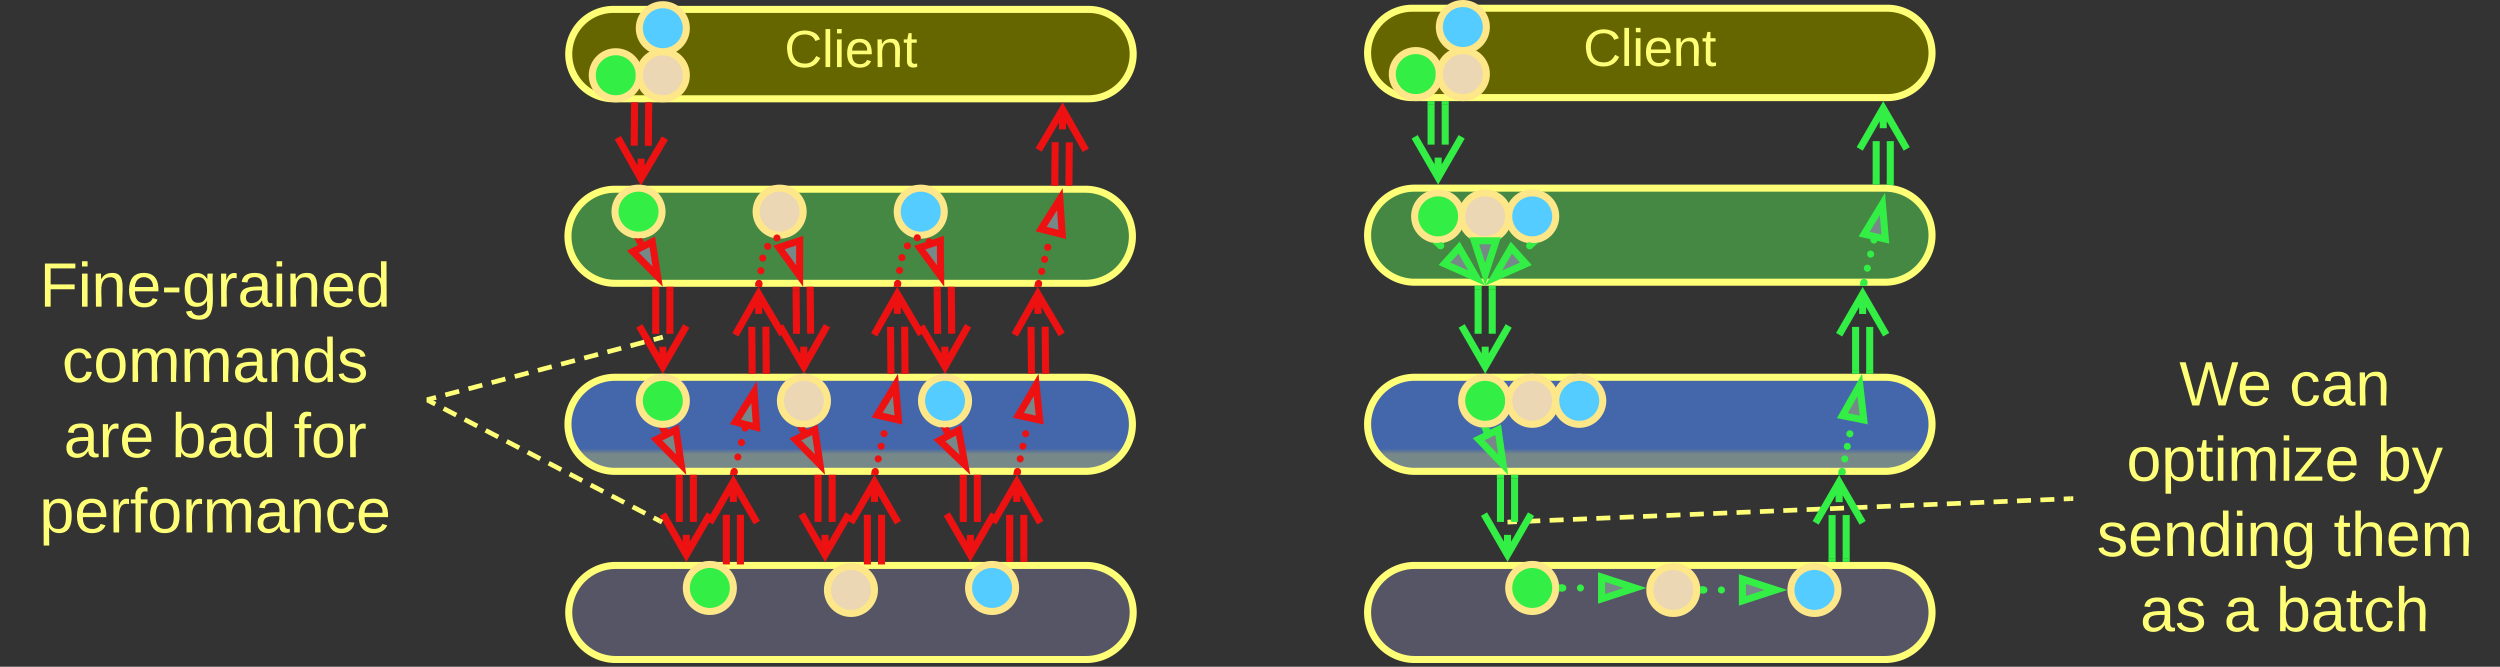<svg xmlns="http://www.w3.org/2000/svg" xmlns:xlink="http://www.w3.org/1999/xlink" xmlns:lucid="lucid" width="1063" height="283.5"><rect width="100%" height="100%" fill="#333333" stroke="none"/><g transform="translate(-118.5 -438)" lucid:page-tab-id="0_0"><path d="M360.33 698.42a20 20 0 0 1 20-20h200a20 20 0 0 1 20 20 20 20 0 0 1-20 20h-200a20 20 0 0 1-20-20z" stroke="#ff7" stroke-width="3" fill="#556"/><path d="M360 618.42a20 20 0 0 1 20-20h200a20 20 0 0 1 20 20 20 20 0 0 1-20 20H380a20 20 0 0 1-20-20z" stroke="#ff7" stroke-width="3" fill="url(#a)"/><path d="M360 538.46a20 20 0 0 1 20-20h200a20 20 0 0 1 20 20 20 20 0 0 1-20 20H380a20 20 0 0 1-20-20z" stroke="#ff7" stroke-width="3" fill="#484"/><path d="M360.33 461a19 19 0 0 1 19-19h202a19 19 0 0 1 19 19 19 19 0 0 1-19 19h-202a19 19 0 0 1-19-19z" stroke="#ff7" stroke-width="3" fill="#660"/><use xlink:href="#b" transform="matrix(1,0,0,1,365.333,447) translate(86.703 19.528)"/><path d="M394.32 483.03l-.16 16.97M388.32 482.97l-.16 16.97" stroke="#e11" stroke-width="3" fill="none"/><path d="M395.8 483.08l-2.96-.03.02-1.55h2.95zM389.8 483.02l-2.96-.02.02-1.5h2.95z" stroke="#e11" stroke-width=".05" fill="#e11"/><path d="M401.2 496.73l-10.17 17.23-9.84-17.42m9.83 17.42l.08-8.5M403.33 561.46v18.47M397.33 561.46v18.47" stroke="#e11" stroke-width="3" fill="none"/><path d="M404.8 561.5h-2.94v-1.54h2.95zM398.8 561.5h-2.94v-1.54h2.95z" stroke="#e11" stroke-width=".05" fill="#e11"/><path d="M410.33 576.6l-10 17.32-10-17.32m10 17.32v-8.5M413.33 641.42v18.5M407.33 641.42v18.5" stroke="#e11" stroke-width="3" fill="none"/><path d="M414.8 641.46h-2.94v-1.54h2.95zM408.8 641.46h-2.94v-1.54h2.95z" stroke="#e11" stroke-width=".05" fill="#e11"/><path d="M420.33 656.6l-10 17.32-10-17.32m10 17.32v-8.5M427.33 676.5v-19.6M433.33 676.5v-19.6M427.33 676.46V678M433.33 676.46V678M420.33 660.24l10-17.32 10 17.32m-10-17.32v8.5" stroke="#e11" stroke-width="3" fill="none"/><path d="M430.33 688c0 5.52-4.47 10-10 10-5.52 0-10-4.48-10-10s4.48-10 10-10c5.53 0 10 4.48 10 10z" stroke="#fee789" stroke-width="3" fill="#3e4"/><path d="M490.33 688.84c0 5.52-4.47 10-10 10-5.52 0-10-4.48-10-10 0-5.53 4.48-10 10-10 5.53 0 10 4.47 10 10z" stroke="#fee789" stroke-width="3" fill="#ebd7b3"/><path d="M550.33 688c0 5.52-4.47 10-10 10-5.52 0-10-4.48-10-10s4.48-10 10-10c5.53 0 10 4.48 10 10z" stroke="#fee789" stroke-width="3" fill="#5cf"/><path d="M472.33 641.42v18.5M466.33 641.42v18.5" stroke="#e11" stroke-width="3" fill="none"/><path d="M473.8 641.46h-2.94v-1.54h2.95zM467.8 641.46h-2.94v-1.54h2.95z" stroke="#e11" stroke-width=".05" fill="#e11"/><path d="M479.33 656.6l-10 17.32-10-17.32m10 17.32v-8.5M487.33 676.5v-19.6M493.33 676.5v-19.6M487.33 676.46V678M493.33 676.46V678M480.33 660.24l10-17.32 10 17.32m-10-17.32v8.5M534.08 641.42v18.5M528.08 641.42v18.5" stroke="#e11" stroke-width="3" fill="none"/><path d="M535.56 641.46h-2.95v-1.54h2.96zM529.56 641.46h-2.95v-1.54h2.96z" stroke="#e11" stroke-width=".05" fill="#e11"/><path d="M541.08 656.6l-10 17.32-10-17.32m10 17.32v-8.5M547.83 675.42v-18.5M553.83 675.42v-18.5" stroke="#e11" stroke-width="3" fill="none"/><path d="M549.3 675.38v1.54h-2.94v-1.54zM555.3 675.38v1.54h-2.94v-1.54z" stroke="#e11" stroke-width=".05" fill="#e11"/><path d="M540.83 660.24l10-17.32 10 17.32m-10-17.32v8.5M438.32 595.44l-.17-18.46M444.32 595.4l-.17-18.48" stroke="#e11" stroke-width="3" fill="none"/><path d="M439.8 596.92h-2.94v-1.5l2.93-.03zM445.8 596.92h-2.94l-.02-1.55 2.95-.03z" stroke="#e11" stroke-width=".05" fill="#e11"/><path d="M431.18 580.37l9.85-17.4 10.15 17.22m-10.15-17.24l.07 8.5M567 515.43l.17-16.97M573 515.5l.17-16.98" stroke="#e11" stroke-width="3" fill="none"/><path d="M568.5 515.4l-.02 1.56h-2.96l.02-1.58zM574.5 515.46l-.02 1.5h-2.96l.02-1.53z" stroke="#e11" stroke-width=".05" fill="#e11"/><path d="M560.14 501.73l10.17-17.23 9.84 17.4m-9.83-17.4l-.07 8.5" stroke="#e11" stroke-width="3" fill="none"/><path d="M429.2 638.48v-.02a1.5 1.5 0 0 1 1.5-1.5 1.5 1.5 0 0 1 1.5 1.5 1.5 1.5 0 0 1-1.5 1.5 1.5 1.5 0 0 1-1.5-1.5m1.54-6.14a1.5 1.5 0 0 1 1.5-1.5 1.5 1.5 0 0 1 1.5 1.5 1.5 1.5 0 0 1-1.5 1.5 1.5 1.5 0 0 1-1.5-1.5v-.03m1.54-6.13a1.5 1.5 0 0 1 1.5-1.5 1.5 1.5 0 0 1 1.5 1.5 1.5 1.5 0 0 1-1.5 1.5 1.5 1.5 0 0 1-1.5-1.5v-.03m1.54-6.12V620a1.5 1.5 0 0 1 1.5-1.5 1.5 1.5 0 0 1 1.5 1.5 1.5 1.5 0 0 1-1.5 1.5 1.5 1.5 0 0 1-1.5-1.5" fill="#e11"/><path d="M432.14 638.78l-.3 1.14h-3.03l.48-1.85z" stroke="#e11" stroke-width=".05" fill="#e11"/><path d="M439.15 604.7l1.03 14.97-9-2.25z" stroke="#e11" stroke-width="3" fill="#788"/><path d="M399.5 621.3v-.02a1.5 1.5 0 0 1 1.5-1.5 1.5 1.5 0 0 1 1.5 1.5 1.5 1.5 0 0 1-1.5 1.5 1.5 1.5 0 0 1-1.5-1.5v-.02" fill="#e11"/><path d="M400.33 619.94l1.53-.25.48.95-2.64 1.32-1.16-2.32z" stroke="#e11" stroke-width=".05" fill="#e11"/><path d="M408.16 635.58l-10.53-10.7 8.3-4.13z" stroke="#e11" stroke-width="3" fill="#788"/><path d="M390.33 470c0 5.52-4.47 10-10 10-5.52 0-10-4.48-10-10s4.48-10 10-10c5.53 0 10 4.48 10 10z" stroke="#fee789" stroke-width="3" fill="#3e4"/><path d="M410.33 470c0 5.52-4.47 10-10 10-5.52 0-10-4.48-10-10s4.48-10 10-10c5.53 0 10 4.48 10 10z" stroke="#fee789" stroke-width="3" fill="#ebd7b3"/><path d="M410.33 450c0 5.52-4.47 10-10 10-5.52 0-10-4.48-10-10s4.48-10 10-10c5.53 0 10 4.48 10 10z" stroke="#fee789" stroke-width="3" fill="#5cf"/><path d="M700 698.42a20 20 0 0 1 20-20h200a20 20 0 0 1 20 20 20 20 0 0 1-20 20H720a20 20 0 0 1-20-20z" stroke="#ff7" stroke-width="3" fill="#556"/><path d="M700 618.42a20 20 0 0 1 20-20h200a20 20 0 0 1 20 20 20 20 0 0 1-20 20H720a20 20 0 0 1-20-20z" stroke="#ff7" stroke-width="3" fill="url(#c)"/><path d="M700 538a20 20 0 0 1 20-20h200a20 20 0 0 1 20 20 20 20 0 0 1-20 20H720a20 20 0 0 1-20-20z" stroke="#ff7" stroke-width="3" fill="#484"/><path d="M700 460.5a19 19 0 0 1 19-19h202a19 19 0 0 1 19 19 19 19 0 0 1-19 19H719a19 19 0 0 1-19-19z" stroke="#ff7" stroke-width="3" fill="#660"/><use xlink:href="#b" transform="matrix(1,0,0,1,705,446.5) translate(86.703 19.528)"/><path d="M733 482.5v17M727 482.5v17" stroke="#3e4" stroke-width="3" fill="none"/><path d="M734.48 482.54h-2.96V481h2.96zM728.48 482.54h-2.96V481h2.96z" stroke="#3e4" stroke-width=".05" fill="#3e4"/><path d="M740 496.18l-10 17.32-10-17.32m10 17.32V505M916.25 515v-17M922.25 515v-17" stroke="#3e4" stroke-width="3" fill="none"/><path d="M917.73 514.96v1.54h-2.96v-1.54zM923.73 514.96v1.9l-.37-.1-2.6-.2v-1.6z" stroke="#3e4" stroke-width=".05" fill="#3e4"/><path d="M909.25 501.32l10-17.32 10 17.32m-10-17.32v8.5" stroke="#3e4" stroke-width="3" fill="none"/><path d="M740 530c0 5.52-4.48 10-10 10s-10-4.48-10-10 4.48-10 10-10 10 4.48 10 10z" stroke="#fee789" stroke-width="3" fill="#3e4"/><path d="M760 530c0 5.52-4.48 10-10 10s-10-4.48-10-10 4.48-10 10-10 10 4.48 10 10z" stroke="#fee789" stroke-width="3" fill="#ebd7b3"/><path d="M780 530c0 5.52-4.48 10-10 10s-10-4.48-10-10 4.48-10 10-10 10 4.48 10 10z" stroke="#fee789" stroke-width="3" fill="#5cf"/><path d="M730.5 469.5c0 5.52-4.48 10-10 10s-10-4.48-10-10 4.48-10 10-10 10 4.48 10 10z" stroke="#fee789" stroke-width="3" fill="#3e4"/><path d="M750.5 469.5c0 5.52-4.48 10-10 10s-10-4.48-10-10 4.48-10 10-10 10 4.48 10 10z" stroke="#fee789" stroke-width="3" fill="#ebd7b3"/><path d="M750.5 449.5c0 5.52-4.48 10-10 10s-10-4.48-10-10 4.48-10 10-10 10 4.48 10 10z" stroke="#fee789" stroke-width="3" fill="#5cf"/><path d="M729.6 542.54v-.02a1.5 1.5 0 0 1 1.5-1.5 1.5 1.5 0 0 1 1.5 1.5 1.5 1.5 0 0 1-1.5 1.5 1.5 1.5 0 0 1-1.5-1.5" fill="#3e4"/><path d="M730 541.52l1.87-.3.26.23-1.97 2.2-2.85-2.56z" stroke="#3e4" stroke-width=".05" fill="#3e4"/><path d="M746.4 556.25l-13.72-6.1 6.2-6.88z" stroke="#3e4" stroke-width="3" fill="#788"/><path d="M120 544a6 6 0 0 1 6-6h168a6 6 0 0 1 6 6v128a6 6 0 0 1-6 6H126a6 6 0 0 1-6-6z" stroke="#ff7" stroke-opacity="0" stroke-width="3" fill="#788" fill-opacity="0"/><use xlink:href="#d" transform="matrix(1,0,0,1,125,543) translate(10.37 25.396)"/><use xlink:href="#e" transform="matrix(1,0,0,1,125,543) translate(19.889 57.396)"/><use xlink:href="#f" transform="matrix(1,0,0,1,125,543) translate(20.63 89.396)"/><use xlink:href="#g" transform="matrix(1,0,0,1,125,543) translate(66.481 89.396)"/><use xlink:href="#h" transform="matrix(1,0,0,1,125,543) translate(118.333 89.396)"/><use xlink:href="#i" transform="matrix(1,0,0,1,125,543) translate(10.296 121.396)"/><path d="M1000 586a6 6 0 0 1 6-6h168a6 6 0 0 1 6 6v128a6 6 0 0 1-6 6h-168a6 6 0 0 1-6-6z" stroke="#ff7" stroke-opacity="0" stroke-width="3" fill="#788" fill-opacity="0"/><use xlink:href="#j" transform="matrix(1,0,0,1,1005,585) translate(40.111 25.396)"/><use xlink:href="#k" transform="matrix(1,0,0,1,1005,585) translate(86.926 25.396)"/><use xlink:href="#l" transform="matrix(1,0,0,1,1005,585) translate(17.704 57.396)"/><use xlink:href="#m" transform="matrix(1,0,0,1,1005,585) translate(124.148 57.396)"/><use xlink:href="#n" transform="matrix(1,0,0,1,1005,585) translate(5.074 89.396)"/><use xlink:href="#o" transform="matrix(1,0,0,1,1005,585) translate(105.741 89.396)"/><use xlink:href="#p" transform="matrix(1,0,0,1,1005,585) translate(23.519 121.396)"/><use xlink:href="#q" transform="matrix(1,0,0,1,1005,585) translate(59.074 121.396)"/><use xlink:href="#r" transform="matrix(1,0,0,1,1005,585) translate(81.296 121.396)"/><path d="M760.5 659.96l2.98-.13m3.98-.16l5.96-.25m3.97-.16l5.96-.25m3.97-.16l5.96-.25m3.97-.17l5.96-.25m3.98-.16l5.97-.25m3.97-.17l5.97-.25m3.98-.16l5.96-.26m3.98-.16l5.96-.25m3.98-.17l5.96-.24m3.97-.17l5.96-.25m3.97-.16l5.96-.25m3.97-.18l5.96-.24m3.98-.17l5.97-.24m3.97-.16l5.97-.25m3.98-.17l5.96-.24m3.98-.17l5.96-.25m3.98-.16l5.96-.25m3.97-.15l5.96-.25m3.97-.17l5.96-.25m3.97-.16l5.96-.25m3.98-.17l5.97-.24m3.97-.17l5.97-.26m3.98-.16l5.96-.25m3.98-.16l2.98-.13M760.52 659.96l-1.02.04" stroke="#ff7" stroke-width="2" fill="none"/><path d="M1000 650.98l-.98.04-.1-1.95 1.08-.05z" stroke="#ff7" stroke-width=".05" fill="#ff7"/><path d="M400 528c0 5.52-4.48 10-10 10s-10-4.48-10-10 4.48-10 10-10 10 4.48 10 10z" stroke="#fee789" stroke-width="3" fill="#3e4"/><path d="M460 528c0 5.52-4.48 10-10 10s-10-4.48-10-10 4.48-10 10-10 10 4.48 10 10z" stroke="#fee789" stroke-width="3" fill="#ebd7b3"/><path d="M520 528c0 5.52-4.48 10-10 10s-10-4.48-10-10 4.48-10 10-10 10 4.48 10 10z" stroke="#fee789" stroke-width="3" fill="#5cf"/><path d="M439.72 558.5v-.03a1.5 1.5 0 0 1 1.5-1.5 1.5 1.5 0 0 1 1.5 1.5 1.5 1.5 0 0 1-1.5 1.5 1.5 1.5 0 0 1-1.5-1.5m.8-5.35a1.5 1.5 0 0 1 1.5-1.5 1.5 1.5 0 0 1 1.5 1.5 1.5 1.5 0 0 1-1.5 1.5 1.5 1.5 0 0 1-1.5-1.5v-.03m.8-5.35a1.5 1.5 0 0 1 1.5-1.5 1.5 1.5 0 0 1 1.5 1.5 1.5 1.5 0 0 1-1.5 1.5 1.5 1.5 0 0 1-1.5-1.5v-.03m2.1-4.96a1.5 1.5 0 0 1 1.5-1.5 1.5 1.5 0 0 1 1.5 1.5 1.5 1.5 0 0 1-1.5 1.5 1.5 1.5 0 0 1-1.5-1.5v-.02m3.94-3.53a1.5 1.5 0 0 1 1.5-1.5 1.5 1.5 0 0 1 1.5 1.5 1.5 1.5 0 0 1-1.5 1.5 1.5 1.5 0 0 1-1.5-1.5v-.02" fill="#e11"/><path d="M441.23 558.44l-.23 1.52" stroke="#e11" stroke-width="3" fill="none"/><path d="M458.5 555.34l-8.8-12.15 8.82-2.86z" stroke="#e11" stroke-width="3" fill="#788"/><path d="M410.33 608.42c0 5.52-4.47 10-10 10-5.52 0-10-4.48-10-10s4.48-10 10-10c5.53 0 10 4.48 10 10z" stroke="#fee789" stroke-width="3" fill="#3e4"/><path d="M463 561.43l.18 18.46M457 561.5l.18 18.44" stroke="#e11" stroke-width="3" fill="none"/><path d="M464.5 561.46l-2.96.02-.02-1.52h2.96zM458.5 561.5l-2.96.04-.02-1.58h2.96z" stroke="#e11" stroke-width=".05" fill="#e11"/><path d="M470.15 576.5l-9.84 17.4-10.15-17.23m10.16 17.24l-.07-8.5" stroke="#e11" stroke-width="3" fill="none"/><path d="M470.33 608.42c0 5.52-4.47 10-10 10-5.52 0-10-4.48-10-10s4.48-10 10-10c5.53 0 10 4.48 10 10z" stroke="#fee789" stroke-width="3" fill="#ebd7b3"/><path d="M458.5 621.13a1.5 1.5 0 0 1 1.5-1.5 1.5 1.5 0 0 1 1.5 1.5 1.5 1.5 0 0 1-1.5 1.5 1.5 1.5 0 0 1-1.5-1.5v-.03" fill="#e11"/><path d="M460.33 619.94l.68-.1.34.66-2.64 1.3-1.16-2.3z" stroke="#e11" stroke-width=".05" fill="#e11"/><path d="M467.18 635.57l-10.5-10.72 8.3-4.12z" stroke="#e11" stroke-width="3" fill="#788"/><path d="M489.17 638.47a1.5 1.5 0 0 1 1.5-1.5 1.5 1.5 0 0 1 1.5 1.5 1.5 1.5 0 0 1-1.5 1.5 1.5 1.5 0 0 1-1.5-1.5v-.03m1.25-5.33a1.5 1.5 0 0 1 1.5-1.5 1.5 1.5 0 0 1 1.5 1.5 1.5 1.5 0 0 1-1.5 1.5 1.5 1.5 0 0 1-1.5-1.5v-.02m1.25-5.34a1.5 1.5 0 0 1 1.5-1.5 1.5 1.5 0 0 1 1.5 1.5 1.5 1.5 0 0 1-1.5 1.5 1.5 1.5 0 0 1-1.5-1.5v-.03m1.25-5.32a1.5 1.5 0 0 1 1.5-1.5 1.5 1.5 0 0 1 1.5 1.5 1.5 1.5 0 0 1-1.5 1.5 1.5 1.5 0 0 1-1.5-1.5v-.03" fill="#e11"/><path d="M492.12 638.75l-.27 1.17h-3.03l.43-1.83z" stroke="#e11" stroke-width=".05" fill="#e11"/><path d="M499.23 601.64l1.3 14.95-9.04-2.1z" stroke="#e11" stroke-width="3" fill="#788"/><path d="M497.32 595.44l-.17-18.46M503.32 595.4l-.17-18.48" stroke="#e11" stroke-width="3" fill="none"/><path d="M498.8 596.92h-2.94v-1.5l2.94-.03zM504.8 596.92h-2.94l-.02-1.55 2.95-.03z" stroke="#e11" stroke-width=".05" fill="#e11"/><path d="M490.18 580.37l9.85-17.4 10.15 17.22m-10.15-17.24l.07 8.5" stroke="#e11" stroke-width="3" fill="none"/><path d="M498.7 558.5v-.03a1.5 1.5 0 0 1 1.5-1.5 1.5 1.5 0 0 1 1.5 1.5 1.5 1.5 0 0 1-1.5 1.5 1.5 1.5 0 0 1-1.5-1.5m.8-5.48v-.02a1.5 1.5 0 0 1 1.5-1.5 1.5 1.5 0 0 1 1.5 1.5 1.5 1.5 0 0 1-1.5 1.5 1.5 1.5 0 0 1-1.5-1.5m1-5.42v-.02a1.5 1.5 0 0 1 1.5-1.5 1.5 1.5 0 0 1 1.5 1.5 1.5 1.5 0 0 1-1.5 1.5 1.5 1.5 0 0 1-1.5-1.5m2.33-5a1.5 1.5 0 0 1 1.5-1.5 1.5 1.5 0 0 1 1.5 1.5 1.5 1.5 0 0 1-1.5 1.5 1.5 1.5 0 0 1-1.5-1.5v-.03m4.2-3.37v-.02a1.5 1.5 0 0 1 1.5-1.5 1.5 1.5 0 0 1 1.5 1.5 1.5 1.5 0 0 1-1.5 1.5 1.5 1.5 0 0 1-1.5-1.5m5.04 1.67a1.5 1.5 0 0 1 1.5-1.5 1.5 1.5 0 0 1 1.5 1.5 1.5 1.5 0 0 1-1.5 1.5 1.5 1.5 0 0 1-1.5-1.5v-.03" fill="#e11"/><path d="M501.68 558.65l-.2 1.3h-2.97l.26-1.73z" stroke="#e11" stroke-width=".05" fill="#e11"/><path d="M518.46 555.36l-8.93-12.06 8.8-2.94z" stroke="#e11" stroke-width="3" fill="#788"/><path d="M530.33 608.42c0 5.52-4.47 10-10 10-5.52 0-10-4.48-10-10s4.48-10 10-10c5.53 0 10 4.48 10 10z" stroke="#fee789" stroke-width="3" fill="#5cf"/><path d="M523 561.43l.18 18.46M517 561.5l.18 18.44" stroke="#e11" stroke-width="3" fill="none"/><path d="M524.5 561.46l-2.96.02v-1.52h2.94zM518.5 561.5l-2.96.04v-1.58h2.94z" stroke="#e11" stroke-width=".05" fill="#e11"/><path d="M530.15 576.5l-9.84 17.4-10.15-17.23m10.16 17.24l-.07-8.5" stroke="#e11" stroke-width="3" fill="none"/><path d="M549.65 638.47v-.02a1.5 1.5 0 0 1 1.5-1.5 1.5 1.5 0 0 1 1.5 1.5 1.5 1.5 0 0 1-1.5 1.5 1.5 1.5 0 0 1-1.5-1.5m1.15-5.33a1.5 1.5 0 0 1 1.5-1.5 1.5 1.5 0 0 1 1.5 1.5 1.5 1.5 0 0 1-1.5 1.5 1.5 1.5 0 0 1-1.5-1.5v-.03m1.15-5.32v-.02a1.5 1.5 0 0 1 1.5-1.5 1.5 1.5 0 0 1 1.5 1.5 1.5 1.5 0 0 1-1.5 1.5 1.5 1.5 0 0 1-1.5-1.5m1.15-5.33a1.5 1.5 0 0 1 1.5-1.5 1.5 1.5 0 0 1 1.5 1.5 1.5 1.5 0 0 1-1.5 1.5 1.5 1.5 0 0 1-1.5-1.5v-.02" fill="#e11"/><path d="M552.6 638.72l-.26 1.2h-3l.38-1.82z" stroke="#e11" stroke-width=".05" fill="#e11"/><path d="M559.06 601.66l1.53 14.93-9.07-1.97z" stroke="#e11" stroke-width="3" fill="#788"/><path d="M557.07 595.44l-.17-18.46M563.07 595.4l-.17-18.48" stroke="#e11" stroke-width="3" fill="none"/><path d="M558.56 596.92h-2.95v-1.5l2.94-.03zM564.56 596.92h-2.95v-1.55l2.94-.03z" stroke="#e11" stroke-width=".05" fill="#e11"/><path d="M549.93 580.37l9.85-17.4 10.15 17.22m-10.15-17.24l.07 8.5" stroke="#e11" stroke-width="3" fill="none"/><path d="M558.62 558.52v-.02a1.5 1.5 0 0 1 1.5-1.5 1.5 1.5 0 0 1 1.5 1.5 1.5 1.5 0 0 1-1.5 1.5 1.5 1.5 0 0 1-1.5-1.5m1.3-5.1v-.02a1.5 1.5 0 0 1 1.5-1.5 1.5 1.5 0 0 1 1.5 1.5 1.5 1.5 0 0 1-1.5 1.5 1.5 1.5 0 0 1-1.5-1.5v-.02m1.28-5.1a1.5 1.5 0 0 1 1.5-1.5 1.5 1.5 0 0 1 1.5 1.5 1.5 1.5 0 0 1-1.5 1.5 1.5 1.5 0 0 1-1.5-1.5v-.03m1.3-5.1a1.5 1.5 0 0 1 1.5-1.5 1.5 1.5 0 0 1 1.5 1.5 1.5 1.5 0 0 1-1.5 1.5 1.5 1.5 0 0 1-1.5-1.5v-.02" fill="#e11"/><path d="M561.56 558.83l-.3 1.13h-3.03l.47-1.85z" stroke="#e11" stroke-width=".05" fill="#e11"/><path d="M569.15 522.7l1 14.97-9-2.26z" stroke="#e11" stroke-width="3" fill="#788"/><path d="M519.54 621.27a1.5 1.5 0 0 1 1.5-1.5 1.5 1.5 0 0 1 1.5 1.5 1.5 1.5 0 0 1-1.5 1.5 1.5 1.5 0 0 1-1.5-1.5v-.03" fill="#e11"/><path d="M520.33 619.94l1.54-.25.5.9-2.6 1.4-1.27-2.36z" stroke="#e11" stroke-width=".05" fill="#e11"/><path d="M528.78 635.64l-10.84-10.36 8.17-4.4z" stroke="#e11" stroke-width="3" fill="#788"/><path d="M389.18 540.87a1.5 1.5 0 0 1 1.5-1.5 1.5 1.5 0 0 1 1.5 1.5 1.5 1.5 0 0 1-1.5 1.5 1.5 1.5 0 0 1-1.5-1.5v-.03" fill="#e11"/><path d="M390 539.52l1.53-.25.48.96-2.62 1.33-1.18-2.33z" stroke="#e11" stroke-width=".05" fill="#e11"/><path d="M398.14 555.63L387.57 545l8.27-4.2z" stroke="#e11" stroke-width="3" fill="#788"/><path d="M753 561v18.9M747 561v18.9" stroke="#3e4" stroke-width="3" fill="none"/><path d="M754.48 561.04h-2.96v-1.54h2.96zM748.48 561.04h-2.96v-1.54h2.96z" stroke="#3e4" stroke-width=".05" fill="#3e4"/><path d="M760 576.58l-10 17.32-10-17.32m10 17.32v-8.5" stroke="#3e4" stroke-width="3" fill="none"/><path d="M760 608.42c0 5.52-4.48 10-10 10s-10-4.48-10-10 4.48-10 10-10 10 4.48 10 10z" stroke="#fee789" stroke-width="3" fill="#3e4"/><path d="M780 608.42c0 5.52-4.48 10-10 10s-10-4.48-10-10 4.48-10 10-10 10 4.48 10 10z" stroke="#fee789" stroke-width="3" fill="#ebd7b3"/><path d="M800 608.42c0 5.52-4.48 10-10 10s-10-4.48-10-10 4.48-10 10-10 10 4.48 10 10z" stroke="#fee789" stroke-width="3" fill="#5cf"/><path d="M748.5 543.03a1.5 1.5 0 0 1 1.5-1.5 1.5 1.5 0 0 1 1.5 1.5 1.5 1.5 0 0 1-1.5 1.5 1.5 1.5 0 0 1-1.5-1.5V543" fill="#3e4"/><path d="M751.48 543.06h-2.96v-1.78l1.48.24 1.48-.24z" stroke="#3e4" stroke-width=".05" fill="#3e4"/><path d="M750 554.65l-4.63-14.27h9.26z" stroke="#3e4" stroke-width="3" fill="#788"/><path d="M767.4 542.54v-.02a1.5 1.5 0 0 1 1.5-1.5 1.5 1.5 0 0 1 1.5 1.5 1.5 1.5 0 0 1-1.5 1.5 1.5 1.5 0 0 1-1.5-1.5" fill="#3e4"/><path d="M769.84 543.64l-1.97-2.2.26-.22 1.87.3 2.7-.43z" stroke="#3e4" stroke-width=".05" fill="#3e4"/><path d="M753.6 556.25l7.52-12.98 6.2 6.9z" stroke="#3e4" stroke-width="3" fill="#788"/><path d="M749.16 621.3a1.5 1.5 0 0 1 1.5-1.5 1.5 1.5 0 0 1 1.5 1.5 1.5 1.5 0 0 1-1.5 1.5 1.5 1.5 0 0 1-1.5-1.5v-.03" fill="#3e4"/><path d="M750 619.94l1.52-.25.48.97-2.65 1.3-1.13-2.32z" stroke="#3e4" stroke-width=".05" fill="#3e4"/><path d="M757.62 635.55l-10.42-10.78 8.33-4.07z" stroke="#3e4" stroke-width="3" fill="#788"/><path d="M780 688c0 5.52-4.48 10-10 10s-10-4.48-10-10 4.48-10 10-10 10 4.48 10 10z" stroke="#fee789" stroke-width="3" fill="#3e4"/><path d="M762.5 641.42v18.5M756.5 641.42v18.5" stroke="#3e4" stroke-width="3" fill="none"/><path d="M763.98 641.46H761v-1.54H764zM757.98 641.46H755v-1.54H758z" stroke="#3e4" stroke-width=".05" fill="#3e4"/><path d="M769.5 656.6l-10 17.32-10-17.32m10 17.32v-8.5" stroke="#3e4" stroke-width="3" fill="none"/><path d="M840 688.84c0 5.52-4.48 10-10 10s-10-4.48-10-10c0-5.53 4.48-10 10-10s10 4.47 10 10z" stroke="#fee789" stroke-width="3" fill="#ebd7b3"/><path d="M900 688.84c0 5.52-4.48 10-10 10s-10-4.48-10-10c0-5.53 4.48-10 10-10s10 4.47 10 10z" stroke="#fee789" stroke-width="3" fill="#5cf"/><path d="M903.5 657v18.42M897.5 657v18.42M890.5 660.32l10-17.32 10 17.32m-10-17.32v8.5" stroke="#3e4" stroke-width="3" fill="none"/><path d="M904.98 676.92H902v-1.54H905zM898.98 676.92H896v-1.54H899z" stroke="#3e4" stroke-width=".05" fill="#3e4"/><path d="M900.3 638.46a1.5 1.5 0 0 1 1.5-1.5 1.5 1.5 0 0 1 1.5 1.5 1.5 1.5 0 0 1-1.5 1.5 1.5 1.5 0 0 1-1.5-1.5v-.03m1.08-5.3a1.5 1.5 0 0 1 1.5-1.5 1.5 1.5 0 0 1 1.5 1.5 1.5 1.5 0 0 1-1.5 1.5 1.5 1.5 0 0 1-1.5-1.5v-.03m1.1-5.3a1.5 1.5 0 0 1 1.5-1.5 1.5 1.5 0 0 1 1.5 1.5 1.5 1.5 0 0 1-1.5 1.5 1.5 1.5 0 0 1-1.5-1.5v-.03m1.07-5.3v-.02a1.5 1.5 0 0 1 1.5-1.5 1.5 1.5 0 0 1 1.5 1.5 1.5 1.5 0 0 1-1.5 1.5 1.5 1.5 0 0 1-1.5-1.5" fill="#3e4"/><path d="M903.25 638.7l-.24 1.22h-3l.36-1.8z" stroke="#3e4" stroke-width=".05" fill="#3e4"/><path d="M909.28 601.67l1.7 14.9-9.1-1.84z" stroke="#3e4" stroke-width="3" fill="#788"/><path d="M907.5 595.42V577M913.5 595.42V577" stroke="#3e4" stroke-width="3" fill="none"/><path d="M908.98 596.92H906v-1.54H909zM914.98 596.92H912v-1.54H915z" stroke="#3e4" stroke-width=".05" fill="#3e4"/><path d="M900.5 580.32l10-17.32 10 17.32m-10-17.32v8.5" stroke="#3e4" stroke-width="3" fill="none"/><path d="M909.6 558.05a1.5 1.5 0 0 1 1.5-1.5 1.5 1.5 0 0 1 1.5 1.5 1.5 1.5 0 0 1-1.5 1.5 1.5 1.5 0 0 1-1.5-1.5v-.02m1.4-5.96v-.02a1.5 1.5 0 0 1 1.5-1.5 1.5 1.5 0 0 1 1.5 1.5 1.5 1.5 0 0 1-1.5 1.5 1.5 1.5 0 0 1-1.5-1.5m1.4-5.97v-.02a1.5 1.5 0 0 1 1.5-1.5 1.5 1.5 0 0 1 1.5 1.5 1.5 1.5 0 0 1-1.5 1.5 1.5 1.5 0 0 1-1.5-1.5m1.4-5.97v-.02a1.5 1.5 0 0 1 1.5-1.5 1.5 1.5 0 0 1 1.5 1.5 1.5 1.5 0 0 1-1.5 1.5 1.5 1.5 0 0 1-1.5-1.5v-.02" fill="#3e4"/><path d="M912.54 558.34l-.27 1.16h-3.03l.42-1.83z" stroke="#3e4" stroke-width=".05" fill="#3e4"/><path d="M918.9 524.73l1.25 14.94-9.02-2.1z" stroke="#3e4" stroke-width="3" fill="#788"/><path d="M300.97 607.74l2.95-.78m3.93-1.05l5.9-1.56m3.94-1.04l5.9-1.57m3.93-1.05l5.9-1.57m3.94-1.03l5.9-1.57m3.94-1.05l5.92-1.57m3.94-1.04l5.9-1.57m3.94-1.05l5.9-1.57m3.94-1.04l5.9-1.56m3.94-1.05l5.9-1.58m3.94-1.04l2.95-.8" stroke="#ff7" stroke-width="2" fill="none"/><path d="M301.24 608.68L300 609v-2l.74-.2z" stroke="#ff7" stroke-width=".05" fill="#ff7"/><path d="M399.34 581.6l1-.27" stroke="#ff7" stroke-width="2" fill="none"/><path d="M781.5 688a1.5 1.5 0 0 1 1.5-1.5 1.5 1.5 0 0 1 1.5 1.5 1.5 1.5 0 0 1-1.5 1.5 1.5 1.5 0 0 1-1.5-1.5m7.5 0a1.5 1.5 0 0 1 1.5-1.5 1.5 1.5 0 0 1 1.5 1.5 1.5 1.5 0 0 1-1.5 1.5 1.5 1.5 0 0 1-1.5-1.5" fill="#3e4"/><path d="M783.05 689.48h-1.77l.24-1.46-.2-1.5h1.73z" stroke="#3e4" stroke-width=".05" fill="#3e4"/><path d="M813.74 688l-14.26 4.63v-9.26z" stroke="#3e4" stroke-width="3" fill="#788"/><path d="M841.5 688.85a1.5 1.5 0 0 1 1.5-1.5 1.5 1.5 0 0 1 1.5 1.5 1.5 1.5 0 0 1-1.5 1.5 1.5 1.5 0 0 1-1.5-1.5v-.03m7.44.03a1.5 1.5 0 0 1 1.5-1.5 1.5 1.5 0 0 1 1.5 1.5 1.5 1.5 0 0 1-1.5 1.5 1.5 1.5 0 0 1-1.5-1.5v-.03" fill="#3e4"/><path d="M843.05 690.3h-1.77l.24-1.44-.2-1.5h1.73z" stroke="#3e4" stroke-width=".05" fill="#3e4"/><path d="M873.63 688.84l-14.26 4.63v-9.27z" stroke="#3e4" stroke-width="3" fill="#788"/><path d="M300.9 608.46l2.67 1.4m3.57 1.85l5.36 2.8m3.57 1.86l5.36 2.78M325 621l5.36 2.78m3.57 1.86l5.35 2.8m3.58 1.84l5.35 2.8m3.6 1.85l5.34 2.8m3.57 1.84l5.37 2.8m3.57 1.85L375 647m3.57 1.86l5.36 2.78m3.57 1.86l5.36 2.8m3.57 1.85l2.68 1.4" stroke="#ff7" stroke-width="2" fill="none"/><path d="M301.36 607.6l-.9 1.74-.46-.24v-2.2z" stroke="#ff7" stroke-width=".05" fill="#ff7"/><path d="M399.1 659.53l.9.47" stroke="#ff7" stroke-width="2" fill="none"/><defs><linearGradient gradientUnits="userSpaceOnUse" id="a" x1="360" y1="638.42" x2="360" y2="598.42"><stop offset="18.48%" stop-color="#788"/><stop offset="24.28%" stop-color="#46a"/></linearGradient><path d="M212-179c-10-28-35-45-73-45-59 0-87 40-87 99 0 60 29 101 89 101 43 0 62-24 78-52l27 14C228-24 195 4 139 4 59 4 22-46 18-125c-6-104 99-153 187-111 19 9 31 26 39 46" id="s" fill="#ff7"/><path d="M24 0v-261h32V0H24" id="t" fill="#ff7"/><path d="M24-231v-30h32v30H24zM24 0v-190h32V0H24" id="u" fill="#ff7"/><path d="M100-194c63 0 86 42 84 106H49c0 40 14 67 53 68 26 1 43-12 49-29l28 8c-11 28-37 45-77 45C44 4 14-33 15-96c1-61 26-98 85-98zm52 81c6-60-76-77-97-28-3 7-6 17-6 28h103" id="v" fill="#ff7"/><path d="M117-194c89-4 53 116 60 194h-32v-121c0-31-8-49-39-48C34-167 62-67 57 0H25l-1-190h30c1 10-1 24 2 32 11-22 29-35 61-36" id="w" fill="#ff7"/><path d="M59-47c-2 24 18 29 38 22v24C64 9 27 4 27-40v-127H5v-23h24l9-43h21v43h35v23H59v120" id="x" fill="#ff7"/><g id="b"><use transform="matrix(0.062,0,0,0.062,0,0)" xlink:href="#s"/><use transform="matrix(0.062,0,0,0.062,15.988,0)" xlink:href="#t"/><use transform="matrix(0.062,0,0,0.062,20.864,0)" xlink:href="#u"/><use transform="matrix(0.062,0,0,0.062,25.741,0)" xlink:href="#v"/><use transform="matrix(0.062,0,0,0.062,38.086,0)" xlink:href="#w"/><use transform="matrix(0.062,0,0,0.062,50.432,0)" xlink:href="#x"/></g><linearGradient gradientUnits="userSpaceOnUse" id="c" x1="700" y1="638.42" x2="700" y2="598.42"><stop offset="18.48%" stop-color="#788"/><stop offset="24.28%" stop-color="#46a"/></linearGradient><path d="M63-220v92h138v28H63V0H30v-248h175v28H63" id="y" fill="#ff7"/><path d="M16-82v-28h88v28H16" id="z" fill="#ff7"/><path d="M177-190C167-65 218 103 67 71c-23-6-38-20-44-43l32-5c15 47 100 32 89-28v-30C133-14 115 1 83 1 29 1 15-40 15-95c0-56 16-97 71-98 29-1 48 16 59 35 1-10 0-23 2-32h30zM94-22c36 0 50-32 50-73 0-42-14-75-50-75-39 0-46 34-46 75s6 73 46 73" id="A" fill="#ff7"/><path d="M114-163C36-179 61-72 57 0H25l-1-190h30c1 12-1 29 2 39 6-27 23-49 58-41v29" id="B" fill="#ff7"/><path d="M141-36C126-15 110 5 73 4 37 3 15-17 15-53c-1-64 63-63 125-63 3-35-9-54-41-54-24 1-41 7-42 31l-33-3c5-37 33-52 76-52 45 0 72 20 72 64v82c-1 20 7 32 28 27v20c-31 9-61-2-59-35zM48-53c0 20 12 33 32 33 41-3 63-29 60-74-43 2-92-5-92 41" id="C" fill="#ff7"/><path d="M85-194c31 0 48 13 60 33l-1-100h32l1 261h-30c-2-10 0-23-3-31C134-8 116 4 85 4 32 4 16-35 15-94c0-66 23-100 70-100zm9 24c-40 0-46 34-46 75 0 40 6 74 45 74 42 0 51-32 51-76 0-42-9-74-50-73" id="D" fill="#ff7"/><g id="d"><use transform="matrix(0.074,0,0,0.074,0,0)" xlink:href="#y"/><use transform="matrix(0.074,0,0,0.074,16.222,0)" xlink:href="#u"/><use transform="matrix(0.074,0,0,0.074,22.074,0)" xlink:href="#w"/><use transform="matrix(0.074,0,0,0.074,36.889,0)" xlink:href="#v"/><use transform="matrix(0.074,0,0,0.074,51.704,0)" xlink:href="#z"/><use transform="matrix(0.074,0,0,0.074,60.519,0)" xlink:href="#A"/><use transform="matrix(0.074,0,0,0.074,75.333,0)" xlink:href="#B"/><use transform="matrix(0.074,0,0,0.074,84.148,0)" xlink:href="#C"/><use transform="matrix(0.074,0,0,0.074,98.963,0)" xlink:href="#u"/><use transform="matrix(0.074,0,0,0.074,104.815,0)" xlink:href="#w"/><use transform="matrix(0.074,0,0,0.074,119.63,0)" xlink:href="#v"/><use transform="matrix(0.074,0,0,0.074,134.444,0)" xlink:href="#D"/></g><path d="M96-169c-40 0-48 33-48 73s9 75 48 75c24 0 41-14 43-38l32 2c-6 37-31 61-74 61-59 0-76-41-82-99-10-93 101-131 147-64 4 7 5 14 7 22l-32 3c-4-21-16-35-41-35" id="E" fill="#ff7"/><path d="M100-194c62-1 85 37 85 99 1 63-27 99-86 99S16-35 15-95c0-66 28-99 85-99zM99-20c44 1 53-31 53-75 0-43-8-75-51-75s-53 32-53 75 10 74 51 75" id="F" fill="#ff7"/><path d="M210-169c-67 3-38 105-44 169h-31v-121c0-29-5-50-35-48C34-165 62-65 56 0H25l-1-190h30c1 10-1 24 2 32 10-44 99-50 107 0 11-21 27-35 58-36 85-2 47 119 55 194h-31v-121c0-29-5-49-35-48" id="G" fill="#ff7"/><path d="M135-143c-3-34-86-38-87 0 15 53 115 12 119 90S17 21 10-45l28-5c4 36 97 45 98 0-10-56-113-15-118-90-4-57 82-63 122-42 12 7 21 19 24 35" id="H" fill="#ff7"/><g id="e"><use transform="matrix(0.074,0,0,0.074,0,0)" xlink:href="#E"/><use transform="matrix(0.074,0,0,0.074,13.333,0)" xlink:href="#F"/><use transform="matrix(0.074,0,0,0.074,28.148,0)" xlink:href="#G"/><use transform="matrix(0.074,0,0,0.074,50.296,0)" xlink:href="#G"/><use transform="matrix(0.074,0,0,0.074,72.444,0)" xlink:href="#C"/><use transform="matrix(0.074,0,0,0.074,87.259,0)" xlink:href="#w"/><use transform="matrix(0.074,0,0,0.074,102.074,0)" xlink:href="#D"/><use transform="matrix(0.074,0,0,0.074,116.889,0)" xlink:href="#H"/></g><g id="f"><use transform="matrix(0.074,0,0,0.074,0,0)" xlink:href="#C"/><use transform="matrix(0.074,0,0,0.074,14.815,0)" xlink:href="#B"/><use transform="matrix(0.074,0,0,0.074,23.63,0)" xlink:href="#v"/></g><path d="M115-194c53 0 69 39 70 98 0 66-23 100-70 100C84 3 66-7 56-30L54 0H23l1-261h32v101c10-23 28-34 59-34zm-8 174c40 0 45-34 45-75 0-40-5-75-45-74-42 0-51 32-51 76 0 43 10 73 51 73" id="I" fill="#ff7"/><g id="g"><use transform="matrix(0.074,0,0,0.074,0,0)" xlink:href="#I"/><use transform="matrix(0.074,0,0,0.074,14.815,0)" xlink:href="#C"/><use transform="matrix(0.074,0,0,0.074,29.63,0)" xlink:href="#D"/></g><path d="M101-234c-31-9-42 10-38 44h38v23H63V0H32v-167H5v-23h27c-7-52 17-82 69-68v24" id="J" fill="#ff7"/><g id="h"><use transform="matrix(0.074,0,0,0.074,0,0)" xlink:href="#J"/><use transform="matrix(0.074,0,0,0.074,7.407,0)" xlink:href="#F"/><use transform="matrix(0.074,0,0,0.074,22.222,0)" xlink:href="#B"/></g><path d="M115-194c55 1 70 41 70 98S169 2 115 4C84 4 66-9 55-30l1 105H24l-1-265h31l2 30c10-21 28-34 59-34zm-8 174c40 0 45-34 45-75s-6-73-45-74c-42 0-51 32-51 76 0 43 10 73 51 73" id="K" fill="#ff7"/><g id="i"><use transform="matrix(0.074,0,0,0.074,0,0)" xlink:href="#K"/><use transform="matrix(0.074,0,0,0.074,14.815,0)" xlink:href="#v"/><use transform="matrix(0.074,0,0,0.074,29.63,0)" xlink:href="#B"/><use transform="matrix(0.074,0,0,0.074,38.444,0)" xlink:href="#J"/><use transform="matrix(0.074,0,0,0.074,45.852,0)" xlink:href="#F"/><use transform="matrix(0.074,0,0,0.074,60.667,0)" xlink:href="#B"/><use transform="matrix(0.074,0,0,0.074,69.481,0)" xlink:href="#G"/><use transform="matrix(0.074,0,0,0.074,91.63,0)" xlink:href="#C"/><use transform="matrix(0.074,0,0,0.074,106.444,0)" xlink:href="#w"/><use transform="matrix(0.074,0,0,0.074,121.259,0)" xlink:href="#E"/><use transform="matrix(0.074,0,0,0.074,134.593,0)" xlink:href="#v"/></g><path d="M266 0h-40l-56-210L115 0H75L2-248h35L96-30l15-64 43-154h32l59 218 59-218h35" id="L" fill="#ff7"/><g id="j"><use transform="matrix(0.074,0,0,0.074,0,0)" xlink:href="#L"/><use transform="matrix(0.074,0,0,0.074,24.593,0)" xlink:href="#v"/></g><g id="k"><use transform="matrix(0.074,0,0,0.074,0,0)" xlink:href="#E"/><use transform="matrix(0.074,0,0,0.074,13.333,0)" xlink:href="#C"/><use transform="matrix(0.074,0,0,0.074,28.148,0)" xlink:href="#w"/></g><path d="M9 0v-24l116-142H16v-24h144v24L44-24h123V0H9" id="M" fill="#ff7"/><g id="l"><use transform="matrix(0.074,0,0,0.074,0,0)" xlink:href="#F"/><use transform="matrix(0.074,0,0,0.074,14.815,0)" xlink:href="#K"/><use transform="matrix(0.074,0,0,0.074,29.63,0)" xlink:href="#x"/><use transform="matrix(0.074,0,0,0.074,37.037,0)" xlink:href="#u"/><use transform="matrix(0.074,0,0,0.074,42.889,0)" xlink:href="#G"/><use transform="matrix(0.074,0,0,0.074,65.037,0)" xlink:href="#u"/><use transform="matrix(0.074,0,0,0.074,70.889,0)" xlink:href="#M"/><use transform="matrix(0.074,0,0,0.074,84.222,0)" xlink:href="#v"/></g><path d="M179-190L93 31C79 59 56 82 12 73V49c39 6 53-20 64-50L1-190h34L92-34l54-156h33" id="N" fill="#ff7"/><g id="m"><use transform="matrix(0.074,0,0,0.074,0,0)" xlink:href="#I"/><use transform="matrix(0.074,0,0,0.074,14.815,0)" xlink:href="#N"/></g><g id="n"><use transform="matrix(0.074,0,0,0.074,0,0)" xlink:href="#H"/><use transform="matrix(0.074,0,0,0.074,13.333,0)" xlink:href="#v"/><use transform="matrix(0.074,0,0,0.074,28.148,0)" xlink:href="#w"/><use transform="matrix(0.074,0,0,0.074,42.963,0)" xlink:href="#D"/><use transform="matrix(0.074,0,0,0.074,57.778,0)" xlink:href="#u"/><use transform="matrix(0.074,0,0,0.074,63.63,0)" xlink:href="#w"/><use transform="matrix(0.074,0,0,0.074,78.444,0)" xlink:href="#A"/></g><path d="M106-169C34-169 62-67 57 0H25v-261h32l-1 103c12-21 28-36 61-36 89 0 53 116 60 194h-32v-121c2-32-8-49-39-48" id="O" fill="#ff7"/><g id="o"><use transform="matrix(0.074,0,0,0.074,0,0)" xlink:href="#x"/><use transform="matrix(0.074,0,0,0.074,7.407,0)" xlink:href="#O"/><use transform="matrix(0.074,0,0,0.074,22.222,0)" xlink:href="#v"/><use transform="matrix(0.074,0,0,0.074,37.037,0)" xlink:href="#G"/></g><g id="p"><use transform="matrix(0.074,0,0,0.074,0,0)" xlink:href="#C"/><use transform="matrix(0.074,0,0,0.074,14.815,0)" xlink:href="#H"/></g><use transform="matrix(0.074,0,0,0.074,0,0)" xlink:href="#C" id="q"/><g id="r"><use transform="matrix(0.074,0,0,0.074,0,0)" xlink:href="#I"/><use transform="matrix(0.074,0,0,0.074,14.815,0)" xlink:href="#C"/><use transform="matrix(0.074,0,0,0.074,29.63,0)" xlink:href="#x"/><use transform="matrix(0.074,0,0,0.074,37.037,0)" xlink:href="#E"/><use transform="matrix(0.074,0,0,0.074,50.37,0)" xlink:href="#O"/></g></defs></g></svg>